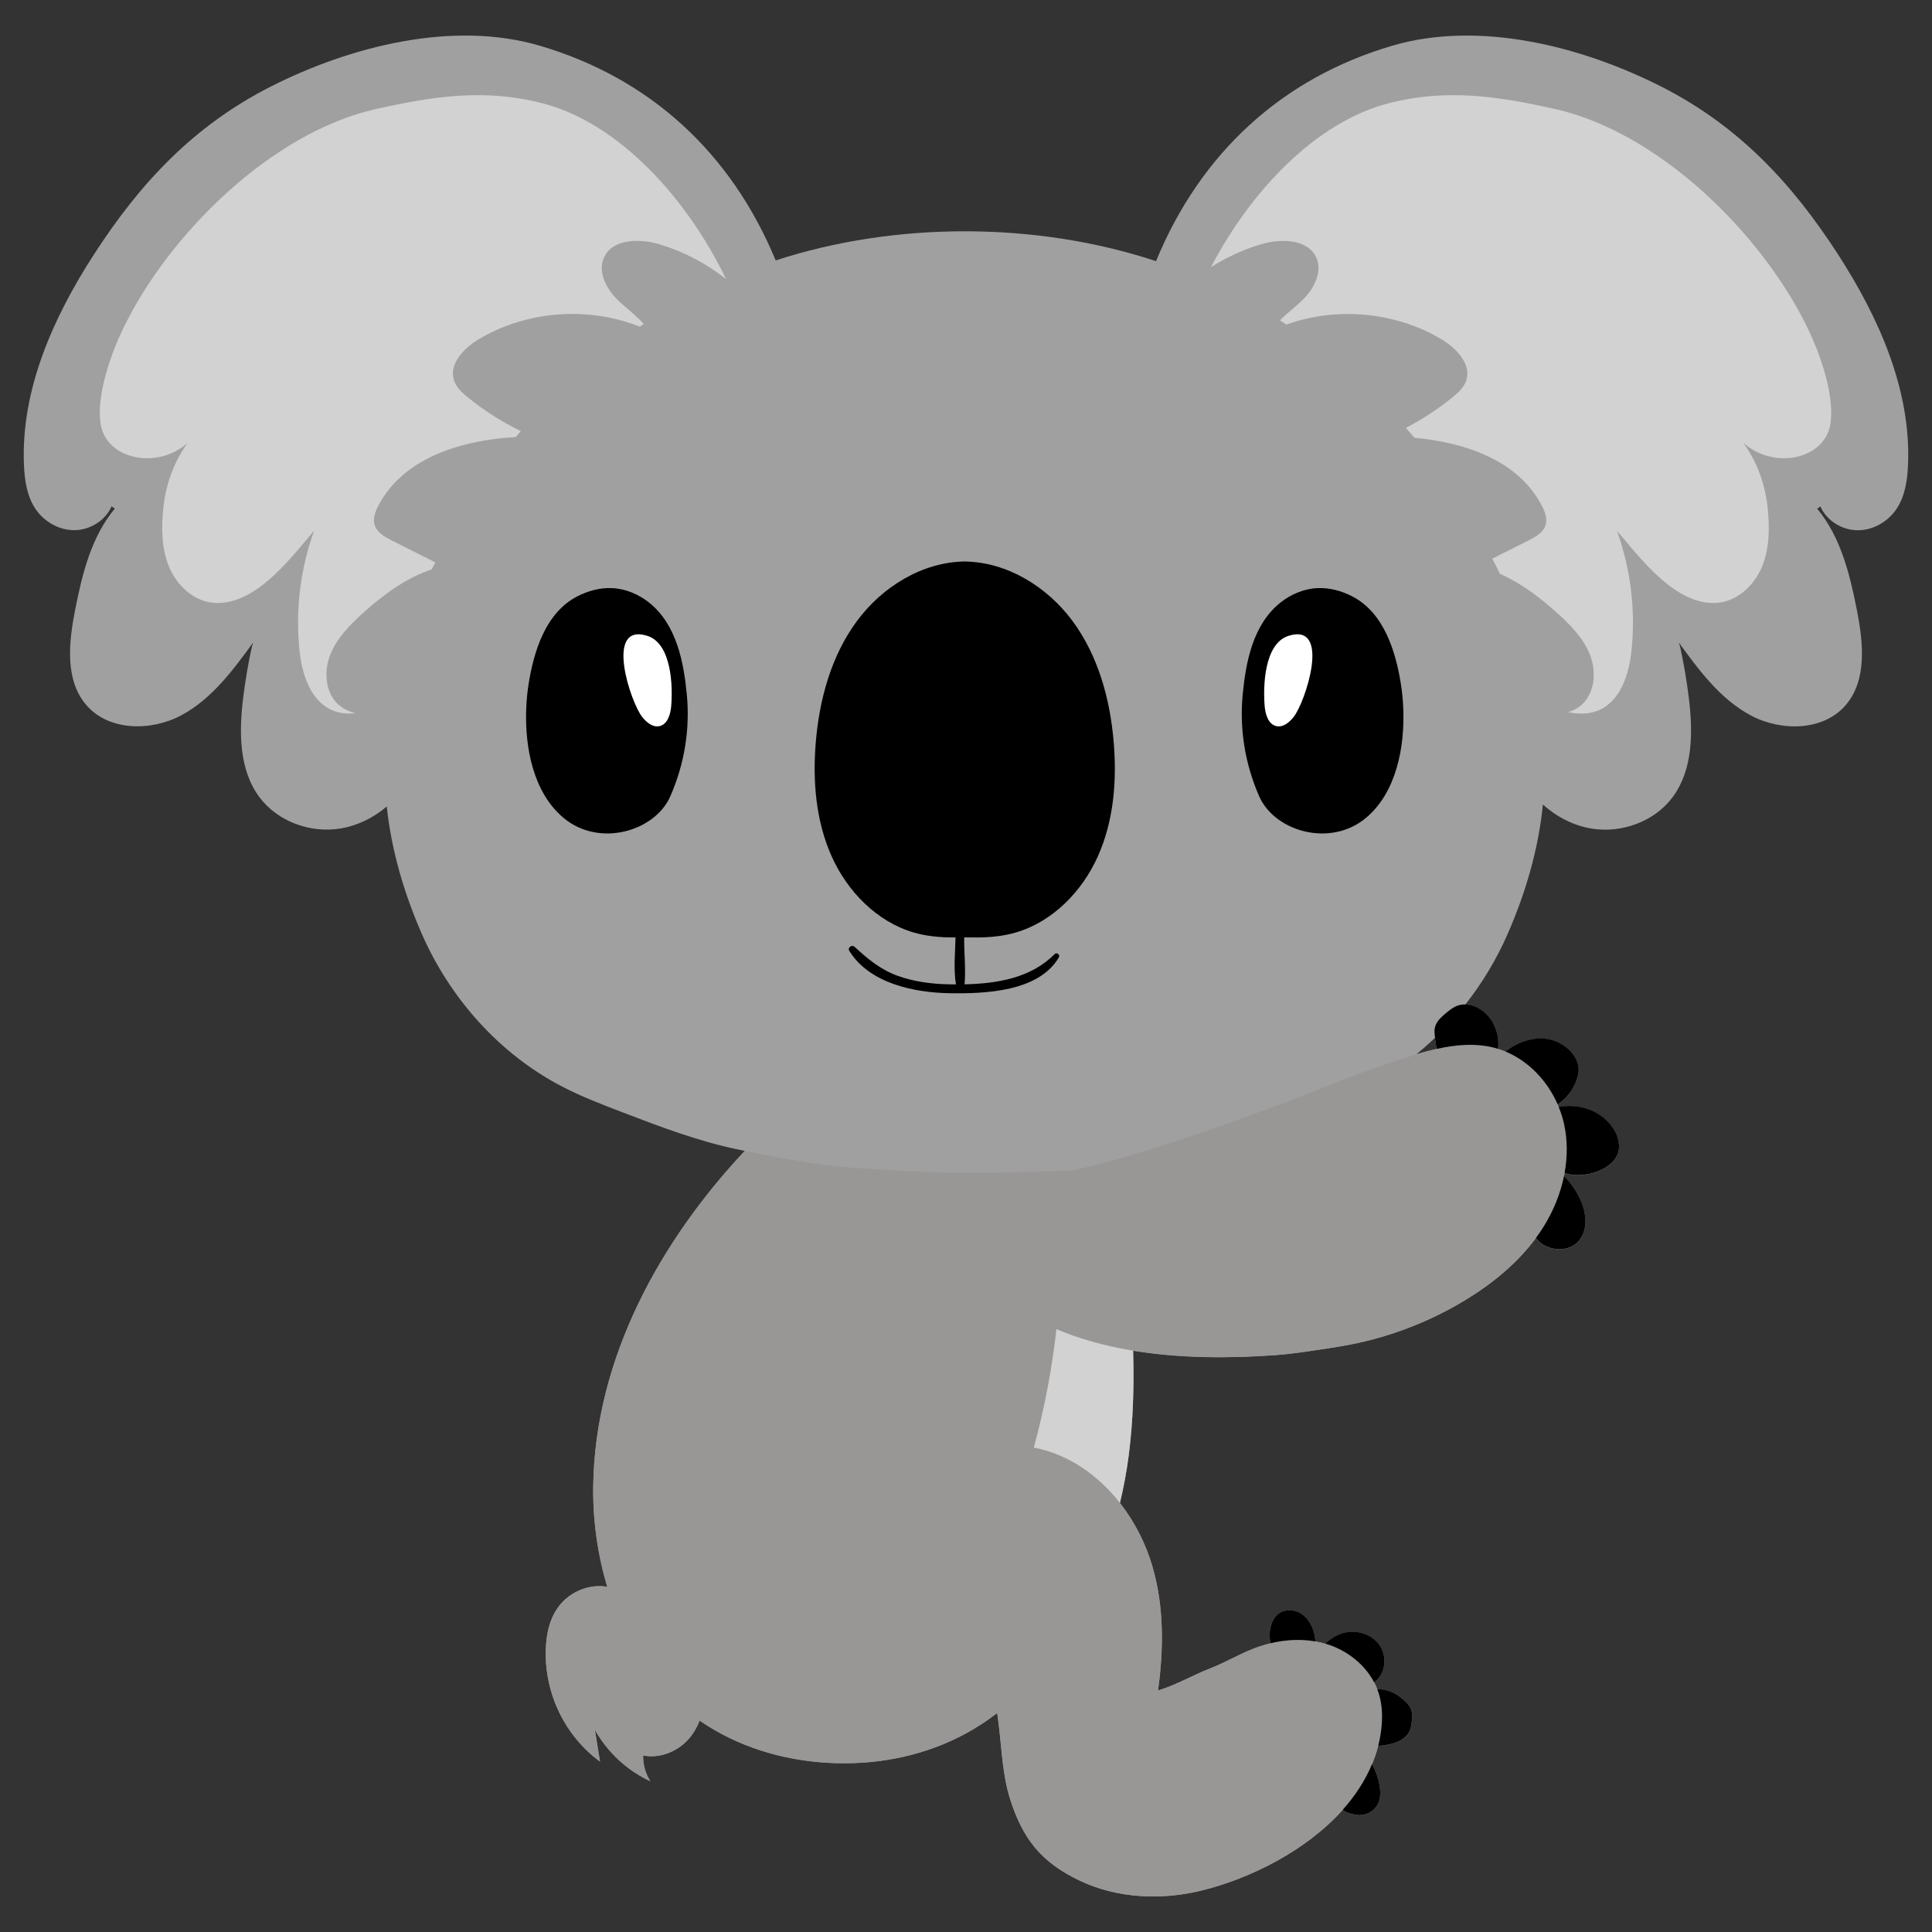 <?xml version="1.0" encoding="utf-8"?>
<!-- Generator: Adobe Illustrator 23.0.2, SVG Export Plug-In . SVG Version: 6.00 Build 0)  -->
<svg version="1.1" id="Koala_1" xmlns="http://www.w3.org/2000/svg" xmlns:xlink="http://www.w3.org/1999/xlink" x="0px" y="0px"
	 viewBox="0 0 864 864" style="enable-background:new 0 0 864 864;" xml:space="preserve">
<rect x="0" y="0" width="864" height="864" fill="#333333" stroke="none"/>
<style type="text/css">
	.st0{fill:#A1A0A0;}
	.st1{fill:#999696;}
	.st2{fill:#D2D2D2;}
	.st3{fill:#FFFFFF;}
</style>
<g>
	<g>
		<path class="st0" d="M822.14,114.02c-20.8-32.24-44.84-57.91-79.42-75.4C707.32,20.71,661.51,9,622.59,20.45
			c-49.31,14.5-85.73,48.03-105.61,96.34c-53.5-17.7-116.53-17.8-170.09-0.33c-19.91-48.13-56.28-81.54-105.47-96.01
			C202.49,9,156.68,20.71,121.28,38.62c-34.58,17.5-58.62,43.17-79.42,75.4c-18.17,28.16-32.55,60.42-31.15,93.9
			c0.29,6.88,1.34,14.02,5.2,19.73c3.87,5.73,10.6,9.54,17.51,9.44c6.91-0.1,13.71-4.31,16.48-10.64l1.44,1.01
			c-10.48,12.57-14.57,29.15-17.73,45.21c-2.87,14.54-4.68,31.34,4.96,42.6c10.02,11.7,28.91,11.88,42.5,4.62
			c13.59-7.26,23.11-20.14,32.17-32.6l-0.56,1.73c-1.67,7.6-2.98,15.29-3.93,23.02c-1.87,15.26-1.93,32.05,7.23,44.4
			c8.14,10.98,22.87,16.3,36.36,14.05c7.63-1.27,14.74-4.81,20.63-9.82c2.04,19.62,7.82,39.06,15.7,57.04
			c12.65,28.84,34.78,53.7,62.73,68.21c8.65,4.49,17.78,7.99,26.88,11.47c17,6.51,34.1,13.04,51.93,16.7
			c0.94,0.19,1.91,0.39,2.9,0.59c-37.29,39.72-67.12,92.29-67.81,150.23c-0.18,15.1,1.95,30.38,6.3,44.77
			c-0.38-0.07-0.77-0.15-1.15-0.19c-8.27-0.95-16.12,3.05-20.5,8.82c-4.39,5.77-5.78,13.03-5.9,20.19
			c-0.33,19.46,8.91,38.06,24.27,49.29c-0.77-4.74-1.54-9.48-2.3-14.23c5.65,10.08,14.46,18.25,24.82,23.01
			c-2.19-3.37-3.33-7.44-3.23-11.51c7.06,1.43,14.71-1.41,19.78-6.74c2.41-2.53,4.22-5.58,5.47-8.86
			c16.89,11.69,37.03,17.71,57.12,18.88c20.2,1.18,40.78-2.36,59.11-11.62c5.94-3,11.55-6.57,16.85-10.63
			c0.32,2.2,0.59,4.41,0.85,6.61c1.26,10.57,1.66,21.4,4.86,31.62c5.7,18.19,14.14,28.6,31.19,36.72
			c16.75,7.98,36.53,8.84,54.38,4.46c21.96-5.39,46.95-17.88,63.28-36.15c0.27,0.26,0.56,0.49,0.88,0.7
			c0.72,0.46,1.54,0.73,2.36,0.96c1.71,0.49,3.5,0.86,5.28,0.69c3.02-0.28,5.83-2.18,7.21-4.88c2.22-4.32,0.64-11.8-2.63-17.89
			c1.09-2.64,2.03-5.35,2.74-8.14c6.23-0.34,12.42-2.25,14.28-7.15c0.65-1.72,0.75-3.59,0.84-5.42c0.04-0.79,0.08-1.59-0.04-2.37
			c-0.45-2.97-2.98-5.11-5.34-6.97c-2.9-2.28-6.53-3.46-10.17-3.5c-0.4-1.01-0.85-1.99-1.35-2.95c0.27-0.24,0.54-0.48,0.87-0.77
			c4.47-3.95,4.85-11.45,1.29-16.24c-3.55-4.79-10.3-6.68-16.05-5.08c-2.9,0.8-5.7,2.55-8.03,4.76c-1.43-0.41-2.88-0.74-4.35-1
			c-0.13-1.3-0.31-2.6-0.65-3.86c-0.89-3.38-2.77-6.61-5.7-8.51c-2.93-1.9-7-2.22-9.88-0.23c-2.02,1.39-3.24,3.71-3.83,6.08
			c-0.44,1.8-0.57,3.68-0.36,5.52c0.07,0.61,0.18,1.21,0.31,1.81c-2.71,0.65-5.37,1.5-7.95,2.52c-6.49,2.57-12.53,6.17-19.03,8.7
			c-7.92,3.08-14.75,7.24-23.34,9.9c2.57-18.52,2.72-37.67-2.54-55.6c-2.97-10.14-7.93-19.89-14.49-28.26
			c1.69-7.02,3.01-14.14,3.93-21.27c2.01-15.51,2.42-31.19,1.97-46.83c21.08,3.45,43.23,3.45,63.63,1.98
			c6.64-0.48,13.23-1.47,19.81-2.47c4.73-0.71,9.46-1.43,14.14-2.35c17.98-3.56,35.32-10.3,50.98-19.81
			c12.05-7.32,23.24-16.44,31.58-27.75c3.79,5.52,13.38,6.92,18.38,2.15c4.97-4.74,4.4-12.66,1.67-18.84
			c-1.78-4.05-4.34-7.78-7.49-11c0.09-0.43,0.16-0.87,0.24-1.3c9.12,2.94,23.49-1.83,24.31-10.96c0.38-4.23-1.6-8.44-4.56-11.64
			c-5.75-6.23-14.22-8.43-22.39-7.01c-0.15-0.36-0.27-0.72-0.43-1.07c4.76-3.31,7.9-7.89,9.1-13.15c1.94-8.5-7.47-16.5-16.67-16.42
			c-5.82,0.06-11.31,2.35-15.8,5.88c-1.08-0.45-2.19-0.84-3.32-1.19c0.72-6.3-1.75-13.04-6.81-16.92c-2.24-1.72-5.02-2.87-7.8-2.95
			c7.59-9.65,13.98-20.27,18.9-31.51c8.01-18.26,13.84-38.02,15.79-57.96c6.09,5.5,13.58,9.4,21.67,10.75
			c13.48,2.25,28.21-3.07,36.36-14.05c9.16-12.35,9.1-29.14,7.23-44.4c-0.95-7.73-2.26-15.41-3.93-23.02l-0.56-1.73
			c9.06,12.46,18.59,25.34,32.17,32.6c13.59,7.26,32.48,7.08,42.5-4.62c9.64-11.26,7.82-28.06,4.96-42.6
			c-3.17-16.06-7.26-32.64-17.74-45.21l1.44-1.01c2.76,6.33,9.57,10.55,16.48,10.64c6.91,0.1,13.64-3.72,17.51-9.44
			c3.85-5.71,4.91-12.84,5.2-19.73C854.68,174.44,840.31,142.18,822.14,114.02z M633.38,471.48c2.88-2.34,5.67-4.79,8.36-7.35
			c0.18,1.66,0.42,3.31,0.74,4.95C639.42,469.76,636.38,470.58,633.38,471.48z"/>
	</g>
</g>
<path class="st1" d="M270.43,709.46c0.38,0.04,0.77,0.13,1.15,0.19c-4.35-14.39-6.48-29.68-6.3-44.77
	c0.69-57.93,30.52-110.51,67.81-150.23c14.31,2.91,33.21,6.52,47.1,7.48c37.02,2.55,50.7,3.1,98.78,1.34
	c0.34-0.03,0.72-0.08,1.08-0.12c3.21-0.72,6.47-1.5,9.78-2.34c32.49-8.29,68.93-22.06,86.15-28.49c7.73-2.89,15.35-6.06,23.04-9.05
	c9.7-3.77,19.52-7.26,29.43-10.45c1.63-0.53,3.28-1.04,4.94-1.54c3-0.9,6.04-1.72,9.1-2.41c8.67-1.93,17.47-2.69,25.98-0.46
	c0.5,0.13,0.98,0.3,1.47,0.45c1.13,0.35,2.23,0.74,3.32,1.19c10.44,4.32,18.79,13.2,23.37,23.68c0.15,0.35,0.28,0.71,0.43,1.07
	c1,2.44,1.81,4.94,2.38,7.5c1.63,7.27,1.59,14.79,0.25,22.11c-0.08,0.43-0.15,0.87-0.24,1.3c-1.64,8.03-4.84,15.8-9.2,22.75
	c-1.06,1.69-2.18,3.34-3.36,4.94c-8.34,11.32-19.53,20.43-31.58,27.75c-15.66,9.52-33.01,16.26-50.98,19.82
	c-4.69,0.93-9.42,1.64-14.14,2.35c-6.58,0.99-13.17,1.99-19.81,2.47c-20.4,1.47-42.55,1.47-63.63-1.98
	c-0.57-0.09-1.13-0.18-1.69-0.28c-11.36-1.97-22.36-4.97-32.59-9.32c-2.01,17.91-5.4,35.64-10.11,52.95
	c15.47,2.97,28.67,12.27,38.39,24.62c0.04,0.05,0.08,0.1,0.11,0.14c6.56,8.37,11.52,18.13,14.49,28.26
	c5.26,17.94,5.11,37.09,2.54,55.61c8.59-2.66,15.42-6.83,23.34-9.9c6.5-2.53,12.55-6.13,19.03-8.7c2.58-1.02,5.24-1.87,7.95-2.52
	c6.6-1.59,13.48-1.97,20.1-0.81c1.46,0.26,2.91,0.58,4.35,1c0.21,0.06,0.42,0.09,0.63,0.16c8.95,2.74,16.98,8.96,21.29,17.18
	c0.5,0.96,0.96,1.94,1.35,2.95c0.29,0.73,0.55,1.48,0.78,2.24c1.56,5.22,1.66,10.79,0.97,16.19c-0.3,2.38-0.75,4.7-1.33,6.98
	c-0.71,2.79-1.65,5.5-2.74,8.14c-3.08,7.43-7.59,14.25-13.1,20.42c-16.32,18.28-41.31,30.77-63.28,36.15
	c-17.86,4.38-37.63,3.52-54.38-4.46c-17.05-8.12-25.49-18.52-31.19-36.72c-3.2-10.22-3.6-21.05-4.86-31.62
	c-0.26-2.2-0.53-4.41-0.85-6.61c-5.3,4.05-10.91,7.63-16.85,10.63c-18.34,9.26-38.92,12.8-59.11,11.62
	c-20.09-1.18-40.23-7.19-57.12-18.88c-1.25,3.28-3.07,6.33-5.47,8.86c-5.07,5.33-12.72,8.17-19.78,6.74
	c-0.1,4.07,1.05,8.15,3.23,11.52c-10.37-4.76-19.17-12.92-24.82-23.01c0.77,4.74,1.54,9.48,2.3,14.23
	c-15.36-11.23-24.6-29.83-24.27-49.29c0.12-7.15,1.51-14.42,5.9-20.19C254.32,712.51,262.16,708.5,270.43,709.46z"/>
<path class="st2" d="M621.41,46.06c25.52-6.45,48.12-3.08,73.81,2.64c46.74,10.4,92.83,55.89,113.24,98.19
	c5.49,11.37,11.88,29.33,10.19,42.18c-2.14,16.3-25.15,21.33-39.06,8.96c6.36,8.64,9.9,18.93,10.95,29.37
	c0.89,8.9,0.8,18.18-2.72,26.4c-3.52,8.22-11.09,15.18-20.01,15.8c-18.49,1.28-34.18-19.94-44.72-32.26
	c6.12,16.96,8.38,35.3,6.57,53.23c-1.09,10.83-4.89,23.05-14.97,27.17c-4.23,1.73-8.93,1.68-13.45,0.73
	c2.65-0.75,5.1-2.13,6.98-4.17c5.23-5.66,5.59-14.6,2.71-21.75c-2.88-7.15-8.44-12.87-14.15-18.05
	c-7.81-7.08-16.4-13.67-25.98-17.88c-1.1-2.24-2.26-4.51-3.45-6.78c5.38-2.71,10.77-5.41,16.15-8.12c3.17-1.6,6.65-3.54,7.69-6.93
	c0.86-2.81-0.23-5.82-1.57-8.44c-10.33-20.17-33.89-28.49-57.09-30.57c-1.24-1.5-2.51-2.98-3.79-4.45
	c7.35-3.83,14.33-8.39,20.76-13.61c2.51-2.04,5.05-4.32,6.13-7.37c2.61-7.37-4.25-14.6-10.96-18.61
	c-20.62-12.32-46.8-14.66-69.39-6.62c-0.97-0.63-1.92-1.26-2.9-1.87c3.35-3.36,7.3-6.22,10.64-9.62c4.75-4.84,8.38-12.08,5.68-18.3
	c-3.73-8.59-15.91-8.74-24.88-6.06c-7.84,2.34-15.34,5.8-22.26,10.18C558.94,86.08,588.16,54.47,621.41,46.06z M55.1,146.89
	c-5.49,11.37-11.88,29.33-10.19,42.18c2.14,16.3,25.15,21.33,39.06,8.96c-6.36,8.64-9.9,18.93-10.95,29.37
	c-0.89,8.9-0.8,18.18,2.72,26.4c3.52,8.22,11.09,15.18,20.01,15.8c18.49,1.28,34.18-19.94,44.72-32.26
	c-6.12,16.96-8.38,35.3-6.57,53.23c1.09,10.83,4.89,23.05,14.97,27.17c3.17,1.29,6.6,1.57,10.02,1.24c-3.4-0.98-6.44-2.57-8.39-4.68
	c-5.23-5.66-5.59-14.6-2.71-21.75c2.88-7.15,8.44-12.87,14.15-18.05c9.18-8.33,19.45-15.98,31.13-19.87
	c0.52-1.04,1.05-2.09,1.6-3.14c-6.48-3.26-12.96-6.52-19.44-9.78c-3.17-1.6-6.65-3.54-7.69-6.93c-0.86-2.81,0.23-5.82,1.57-8.44
	c10.99-21.46,36.94-29.5,61.51-30.89c0.74-0.9,1.52-1.78,2.28-2.67c-8.43-4.11-16.39-9.16-23.67-15.07
	c-2.51-2.04-5.05-4.32-6.13-7.37c-2.61-7.37,4.25-14.6,10.96-18.61c21.43-12.81,48.88-14.86,72.05-5.65
	c0.6-0.39,1.21-0.78,1.81-1.17c-3.63-4.12-8.32-7.34-12.2-11.3c-4.75-4.84-8.38-12.08-5.68-18.3c3.73-8.59,15.91-8.74,24.88-6.06
	c10.79,3.22,20.92,8.56,29.76,15.53c-16.96-35.26-47.5-69.87-82.52-78.72c-25.52-6.45-48.12-3.08-73.81,2.64
	C121.61,59.1,75.51,104.59,55.1,146.89z M472.45,594.41c-2.01,17.91-5.4,35.64-10.11,52.95c15.47,2.97,28.67,12.27,38.39,24.62
	c0.04,0.05,0.08,0.1,0.11,0.14c1.69-7.02,3.01-14.14,3.93-21.27c2.01-15.51,2.42-31.19,1.97-46.83c-0.57-0.09-1.13-0.18-1.69-0.28
	C493.68,601.77,482.68,598.76,472.45,594.41z"/>
<g>
	<g>
		<path d="M432.52,251.07c-0.36,0-0.72,0.02-1.08,0.03c-0.36,0-0.72-0.03-1.08-0.03H432.52z M364.81,332.09
			c-1.42,17.22,0.03,35.01,7.07,50.79c7.04,15.77,20.22,29.32,36.8,34.16c5.24,1.53,11.8,2.29,18.64,2.18
			c-0.16,6.7-0.93,14.27,0.19,21c-0.94,0-1.87-0.01-2.8-0.02c-7.83-0.13-15.72-1.11-23.12-3.76c-7.76-2.77-13.45-7.52-19.41-13.01
			c-1.23-1.13-3.28,0.33-2.36,1.82c9.03,14.58,29.06,18.67,44.89,18.92c15.84,0.25,39.73-0.62,48.81-16
			c0.71-1.2-0.95-2.47-1.92-1.48c-10.49,10.69-25.68,13.19-40.24,13.5c0.61-6.84-0.26-14.12-0.18-20.97h4.09
			c6.95,0.14,13.62-0.62,18.93-2.18c16.58-4.84,29.76-18.39,36.8-34.16c7.05-15.77,8.49-33.57,7.07-50.79
			c-1.59-19.32-6.91-38.79-18.43-54.38c-11.31-15.3-29.22-26.37-48.2-26.61c-18.99,0.24-36.89,11.31-48.2,26.61
			C371.71,293.3,366.4,312.77,364.81,332.09z M689.05,464.37c-5.82,0.06-11.31,2.35-15.8,5.88c10.44,4.32,18.79,13.2,23.37,23.68
			c4.76-3.31,7.9-7.89,9.1-13.15C707.66,472.29,698.25,464.28,689.05,464.37z M690.24,548.67c-1.06,1.69-2.18,3.34-3.36,4.94
			c3.79,5.52,13.38,6.92,18.38,2.15c4.97-4.74,4.4-12.66,1.67-18.84c-1.78-4.05-4.34-7.78-7.49-11
			C697.8,533.95,694.59,541.73,690.24,548.67z M723.99,513.66c0.38-4.23-1.6-8.44-4.56-11.64c-5.75-6.23-14.22-8.43-22.39-7.01
			c1,2.44,1.81,4.94,2.38,7.5c1.63,7.27,1.59,14.79,0.25,22.11C708.81,527.56,723.17,522.79,723.99,513.66z M641.64,459.76
			c-0.19,1.03-0.13,2.09-0.03,3.14c0.04,0.41,0.09,0.82,0.14,1.23c0.18,1.66,0.42,3.31,0.74,4.95c8.67-1.93,17.47-2.69,25.98-0.46
			c0.5,0.13,0.98,0.3,1.47,0.45c0.72-6.3-1.75-13.04-6.81-16.92c-2.24-1.72-5.02-2.87-7.8-2.95c-1.1-0.03-2.19,0.09-3.25,0.44
			c-2.09,0.69-3.86,2.1-5.55,3.52C644.38,454.94,642.16,457.01,641.64,459.76z M568.24,727.54c-0.44,1.8-0.57,3.68-0.36,5.52
			c0.07,0.61,0.18,1.21,0.31,1.81c6.6-1.59,13.48-1.97,20.1-0.81c-0.13-1.3-0.31-2.6-0.65-3.86c-0.89-3.38-2.77-6.61-5.7-8.51
			c-2.93-1.9-7-2.22-9.88-0.23C570.05,722.84,568.83,725.16,568.24,727.54z M616.33,780.76c6.23-0.34,12.42-2.25,14.28-7.15
			c0.65-1.72,0.75-3.59,0.84-5.42c0.04-0.79,0.08-1.59-0.04-2.37c-0.45-2.97-2.98-5.11-5.34-6.96c-2.9-2.28-6.53-3.46-10.17-3.5
			c0.29,0.73,0.55,1.48,0.78,2.24c1.56,5.22,1.66,10.79,0.97,16.19C617.36,776.15,616.91,778.48,616.33,780.76z M613.59,788.9
			c-3.08,7.43-7.59,14.25-13.1,20.42c0.27,0.26,0.56,0.49,0.88,0.7c0.72,0.46,1.54,0.73,2.36,0.96c1.71,0.49,3.5,0.86,5.28,0.69
			c3.02-0.28,5.83-2.18,7.21-4.88C618.44,802.47,616.87,794.99,613.59,788.9z M600.67,730.3c-2.9,0.8-5.7,2.55-8.03,4.76
			c0.21,0.06,0.42,0.09,0.63,0.16c8.95,2.74,16.98,8.96,21.29,17.18c0.27-0.24,0.54-0.48,0.87-0.77c4.47-3.95,4.85-11.45,1.29-16.24
			C613.16,730.59,606.41,728.71,600.67,730.3z M258.29,266.63c4.58-2.34,9.96-3.87,15.38-3.63c6.16,0.27,11.89,2.82,16.3,6.24
			c12.82,9.97,15.8,27.42,17.15,41.06c1.53,15.43-0.92,31.12-7.33,45.76c-6.89,15.74-31.7,23-47.62,9.83
			c-3.49-2.89-6.33-6.35-8.62-10.18c-8.99-15.06-9.46-35.88-7.07-50.37C238.63,292.3,243.53,274.16,258.29,266.63z M572.92,269.24
			c4.4-3.42,10.14-5.97,16.3-6.24c5.42-0.24,10.81,1.29,15.38,3.63c14.75,7.54,19.65,25.68,21.8,38.71
			c2.39,14.49,1.92,35.31-7.07,50.37c-2.29,3.84-5.13,7.3-8.62,10.18c-15.91,13.17-40.73,5.91-47.62-9.83
			c-6.4-14.64-8.85-30.33-7.32-45.76C557.11,296.66,560.09,279.21,572.92,269.24z"/>
	</g>
</g>
<path class="st3" d="M289.31,284.29c11.12,3.35,11.64,22.71,10.83,31.72c-0.33,3.65-1.71,8.01-5.3,8.74c-2.96,0.6-5.7-1.7-7.6-4.06
	C282,314.19,270.2,278.54,289.31,284.29z M565.59,316.01c0.33,3.65,1.71,8.01,5.3,8.74c2.96,0.6,5.7-1.7,7.59-4.06
	c5.23-6.51,17.04-42.15-2.07-36.4C565.3,287.64,564.79,307,565.59,316.01z"/>
</svg>

